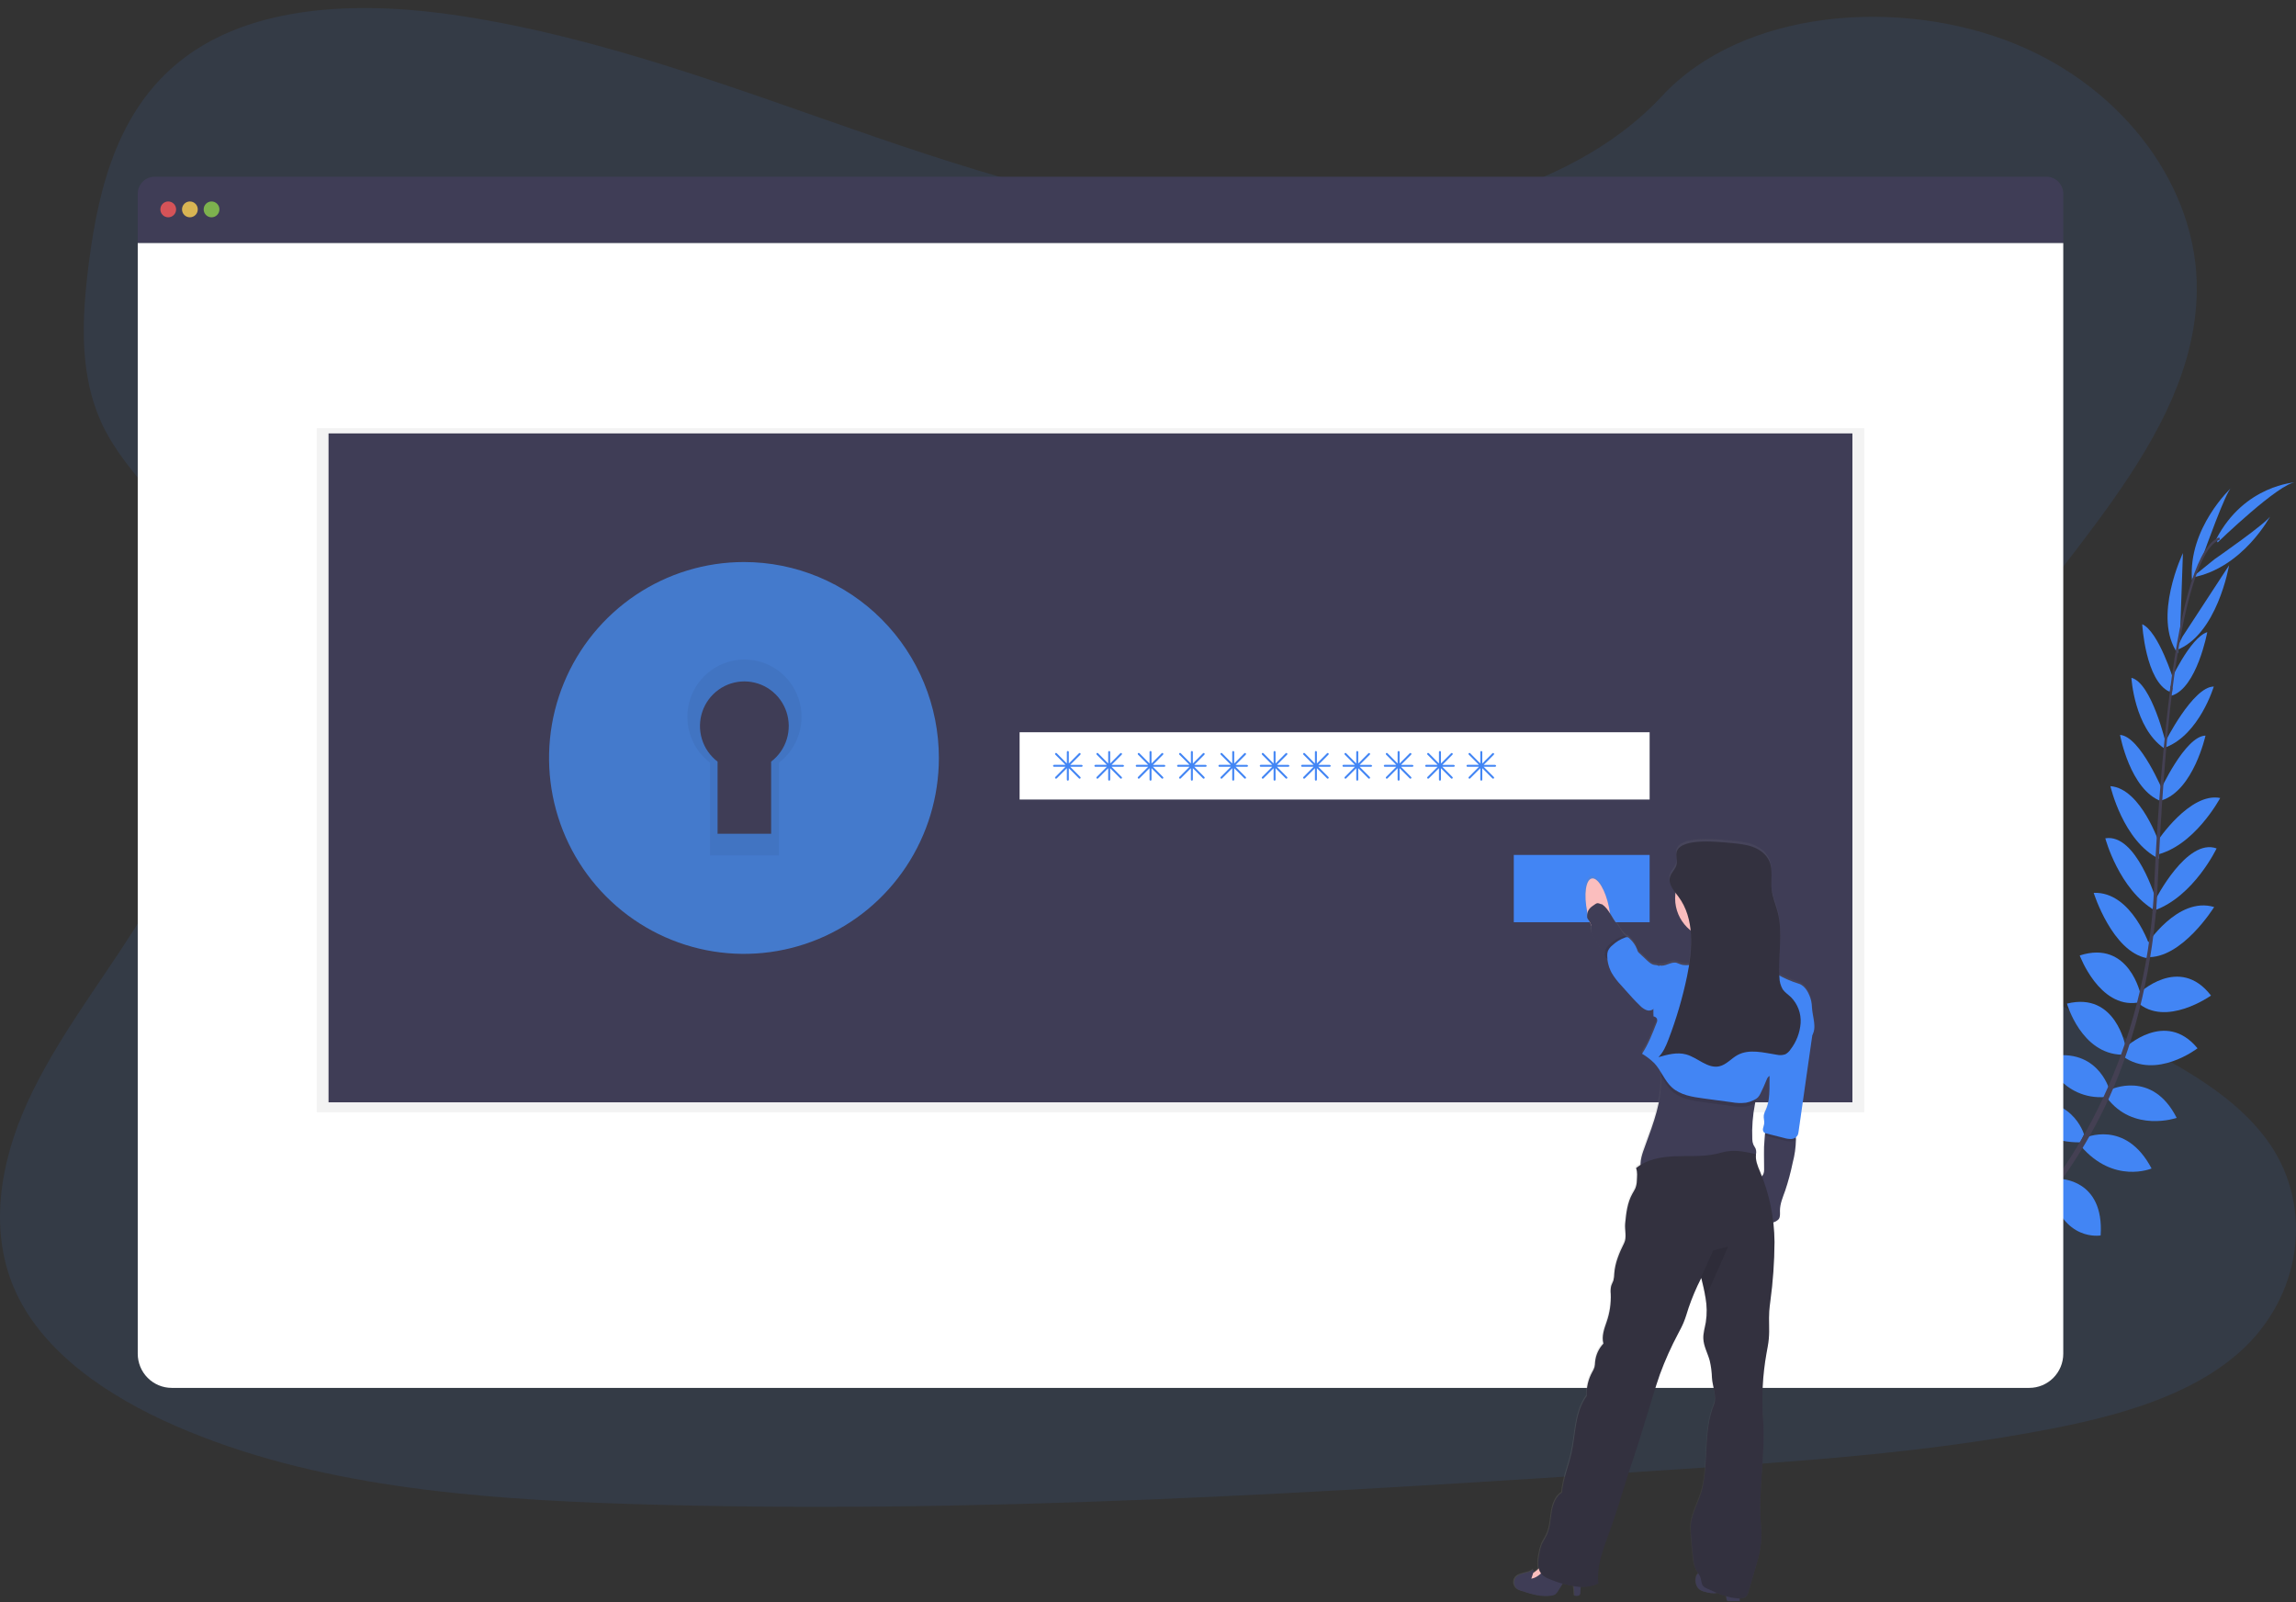 <svg width="258" height="180" viewBox="0 0 258 180" fill="none" xmlns="http://www.w3.org/2000/svg">
<rect x="0" y="0" width="258" height="180" fill="#333333" stroke="none"/>
<g clip-path="url(#clip0)">
<path opacity="0.1" d="M145.932 25.276C129.395 25.299 113.477 20.587 98.251 15.354C83.026 10.12 67.918 4.259 51.688 1.775C41.25 0.179 29.38 0.326 21.221 6.122C13.367 11.698 11.093 20.927 9.996 29.454C9.17 35.868 8.79 42.601 11.88 48.468C14.027 52.541 17.699 55.898 20.288 59.781C29.323 73.285 23.889 90.536 15.108 104.354C10.991 110.838 6.168 117.052 3.055 123.906C-0.057 130.761 -1.334 138.534 1.841 145.3C4.987 152.005 12.093 156.872 19.719 160.196C35.206 166.959 53.236 168.409 70.783 168.967C109.623 170.206 148.539 167.68 187.35 165.154C201.713 164.22 216.14 163.28 230.206 160.574C238.016 159.073 246.058 156.845 251.595 151.963C258.624 145.764 260.062 135.644 254.947 128.369C246.37 116.167 223.753 113.866 217.602 100.664C214.211 93.395 217.135 85.06 221.443 78.054C230.682 63.022 246.584 49.557 246.852 32.745C247.036 21.199 238.766 9.935 226.414 4.917C213.467 -0.339 195.815 1.013 186.744 10.809C177.417 20.901 160.534 25.261 145.932 25.276Z" fill="#4285F4"/>
<path d="M219.584 144.393C219.584 144.393 216.865 142.59 214.171 143.873C214.171 143.873 215 145.478 218.412 145.327L219.584 144.393Z" fill="#4285F4"/>
<path d="M219.93 144.489C219.93 144.489 220.757 147.655 218.682 149.809C218.682 149.809 217.434 148.504 218.682 145.307L219.93 144.489Z" fill="#4285F4"/>
<path d="M223.31 141.449C223.31 141.449 223.109 138.757 217.058 139.651C217.058 139.651 217.029 141.387 219.153 142.21C221.277 143.032 222.25 142.339 223.31 141.449Z" fill="#4285F4"/>
<path d="M223.691 141.431C223.691 141.431 226.248 142.256 223.967 147.959C223.967 147.959 222.279 147.581 221.976 145.311C221.673 143.041 222.571 142.258 223.691 141.431Z" fill="#4285F4"/>
<path d="M227.106 137.612C227.106 137.612 227.454 133.181 221.27 133.634C221.27 133.634 220.828 137.636 226.016 138.677L227.106 137.612Z" fill="#4285F4"/>
<path d="M231.193 132.609C231.193 132.609 230.345 127.587 224.164 129.083C224.164 129.083 224.142 133.425 230.184 133.805L231.193 132.609Z" fill="#4285F4"/>
<path d="M234.179 127.438C234.179 127.438 232.759 122.546 226.635 124.009C226.635 124.009 228.093 128.409 233.772 128.34L234.179 127.438Z" fill="#4285F4"/>
<path d="M237.016 122.386C237.016 122.386 235.628 117.31 229.715 118.829C229.715 118.829 231.688 123.651 236.624 123.244L237.016 122.386Z" fill="#4285F4"/>
<path d="M238.843 117.588C238.843 117.588 237.777 111.38 232.263 112.754C232.263 112.754 233.865 118.402 238.438 118.493L238.843 117.588Z" fill="#4285F4"/>
<path d="M240.558 111.792C240.558 111.792 239.277 105.535 233.699 107.345C233.699 107.345 235.885 113.259 240.162 112.648L240.558 111.792Z" fill="#4285F4"/>
<path d="M241.611 106.398C241.611 106.398 239.578 100.139 235.266 100.308C235.266 100.308 237.343 106.918 241.25 107.645L241.611 106.398Z" fill="#4285F4"/>
<path d="M242.292 101.133C242.292 101.133 240.08 93.6 236.571 94.181C236.571 94.181 238.102 99.939 242.168 102.307L242.292 101.133Z" fill="#4285F4"/>
<path d="M242.677 94.852C242.677 94.852 240.602 88.576 237.146 88.324C237.146 88.324 238.558 94.501 242.609 96.484L242.677 94.852Z" fill="#4285F4"/>
<path d="M243.095 88.991C243.095 88.991 240.509 82.708 238.228 82.566C238.228 82.566 239.352 88.754 242.874 90.023L243.095 88.991Z" fill="#4285F4"/>
<path d="M243.381 83.54C243.381 83.54 241.79 76.716 239.505 76.149C239.505 76.149 239.817 81.732 243.151 84.051L243.381 83.54Z" fill="#4285F4"/>
<path d="M244.243 76.398C244.243 76.398 242.571 70.958 240.719 70.128C240.719 70.128 241.084 76.543 243.816 77.728L244.243 76.398Z" fill="#4285F4"/>
<path d="M244.958 71.729L245.294 62.138C245.294 62.138 241.832 69.368 244.708 73.412L244.958 71.729Z" fill="#4285F4"/>
<path d="M247.631 62.189C247.631 62.189 250.124 55.185 250.728 54.794C250.728 54.794 245.839 59.339 246.316 65.184L247.631 62.189Z" fill="#4285F4"/>
<path d="M227.275 137.578C227.275 137.578 231.66 137.002 231.529 143.23C231.529 143.23 227.567 143.879 226.272 138.728L227.275 137.578Z" fill="#4285F4"/>
<path d="M231.401 132.44C231.401 132.44 236.467 132.425 236.047 138.799C236.047 138.799 231.792 139.564 230.39 133.645L231.401 132.44Z" fill="#4285F4"/>
<path d="M234.228 127.849C234.228 127.849 238.828 125.681 241.77 131.277C241.77 131.277 237.522 133.083 233.821 128.754L234.228 127.849Z" fill="#4285F4"/>
<path d="M237.117 122.433C237.117 122.433 241.828 120.127 244.593 125.592C244.593 125.592 239.686 127.291 236.728 123.298L237.117 122.433Z" fill="#4285F4"/>
<path d="M238.783 117.724C238.783 117.724 243.316 113.372 246.934 117.773C246.934 117.773 242.303 121.354 238.575 118.693L238.783 117.724Z" fill="#4285F4"/>
<path d="M240.301 111.643C240.301 111.643 244.861 107.196 248.449 111.847C248.449 111.847 243.332 115.5 240.137 112.577L240.301 111.643Z" fill="#4285F4"/>
<path d="M241.153 106.22C241.153 106.22 244.666 100.662 248.803 101.902C248.803 101.902 245.157 107.787 241.193 107.525L241.153 106.22Z" fill="#4285F4"/>
<path d="M242.188 101.097C242.188 101.097 245.728 94.098 249.078 95.317C249.078 95.317 246.524 100.697 242.097 102.278L242.188 101.097Z" fill="#4285F4"/>
<path d="M242.434 94.487C242.434 94.487 246.073 88.978 249.482 89.652C249.482 89.652 246.507 95.239 242.08 96.082L242.434 94.487Z" fill="#4285F4"/>
<path d="M242.717 88.869C242.717 88.869 245.538 82.686 247.83 82.644C247.83 82.644 246.476 88.782 242.907 89.918L242.717 88.869Z" fill="#4285F4"/>
<path d="M243.27 83.406C243.27 83.406 246.405 77.145 248.761 77.132C248.761 77.132 247.157 82.486 243.374 83.956L243.27 83.406Z" fill="#4285F4"/>
<path d="M243.741 76.79C243.741 76.79 246.086 71.609 248.029 71.022C248.029 71.022 246.856 77.337 244 78.164L243.741 76.79Z" fill="#4285F4"/>
<path d="M245.237 71.54L250.478 63.516C250.478 63.516 249.135 71.431 244.471 73.076L245.237 71.54Z" fill="#4285F4"/>
<path d="M248.834 62.836C248.834 62.836 254.925 58.611 255.146 57.929C255.146 57.929 252.049 63.845 246.297 64.89L248.834 62.836Z" fill="#4285F4"/>
<path d="M249.199 60.935C249.199 60.935 256.192 54.178 257.978 54.185C257.978 54.185 252.21 54.449 249.031 60.575L249.199 60.935Z" fill="#4285F4"/>
<path d="M243.81 77.792L244.064 77.826C245.378 67.489 247.294 61.373 249.458 60.623L249.374 60.379C247.08 61.179 245.151 67.202 243.81 77.792Z" fill="#444053"/>
<path d="M241.876 102.512L242.261 102.543C242.343 101.578 242.405 100.591 242.447 99.606C242.814 91.05 243.383 83.193 244.131 77.303L243.909 77.025C243.159 82.928 242.429 91.021 242.062 99.59C242.02 100.568 241.958 101.551 241.876 102.512Z" fill="#444053"/>
<path d="M212.407 149.324C212.474 149.295 219.25 146.254 226.283 139.001C230.404 134.754 233.828 129.876 236.427 124.549C239.679 117.895 241.662 109.717 242.325 101.773L241.925 101.962C240.432 119.794 232.354 131.978 225.932 138.614C218.967 145.803 212.266 148.813 212.2 148.842L212.407 149.324Z" fill="#444053"/>
<path d="M229.954 19.856H17.372C16.869 19.856 16.388 20.057 16.032 20.414C15.677 20.77 15.478 21.255 15.478 21.759V27.304H231.848V21.759C231.848 21.255 231.648 20.77 231.293 20.414C230.938 20.057 230.456 19.856 229.954 19.856Z" fill="#3F3D56"/>
<path d="M15.478 27.304V152.088C15.478 153.106 15.88 154.082 16.596 154.801C17.312 155.521 18.284 155.925 19.296 155.925H228.029C229.042 155.925 230.013 155.521 230.729 154.801C231.445 154.082 231.848 153.106 231.848 152.088V27.304H15.478Z" fill="white"/>
<path opacity="0.8" d="M18.905 24.414C19.393 24.414 19.79 24.016 19.79 23.525C19.79 23.033 19.393 22.635 18.905 22.635C18.416 22.635 18.02 23.033 18.02 23.525C18.02 24.016 18.416 24.414 18.905 24.414Z" fill="#FA5959"/>
<path opacity="0.8" d="M21.338 24.414C21.827 24.414 22.223 24.016 22.223 23.525C22.223 23.033 21.827 22.635 21.338 22.635C20.85 22.635 20.453 23.033 20.453 23.525C20.453 24.016 20.85 24.414 21.338 24.414Z" fill="#FED253"/>
<path opacity="0.8" d="M23.772 24.414C24.261 24.414 24.657 24.016 24.657 23.525C24.657 23.033 24.261 22.635 23.772 22.635C23.283 22.635 22.887 23.033 22.887 23.525C22.887 24.016 23.283 24.414 23.772 24.414Z" fill="#8CCF4D"/>
<path opacity="0.05" d="M209.483 48.111H35.59V124.954H209.483V48.111Z" fill="black"/>
<path d="M208.155 48.693H36.918V123.842H208.155V48.693Z" fill="#3F3D56"/>
<path d="M83.599 68.034C80.23 68.034 76.936 69.038 74.135 70.919C71.333 72.8 69.15 75.474 67.86 78.602C66.571 81.731 66.234 85.173 66.891 88.494C67.548 91.815 69.171 94.865 71.553 97.259C73.936 99.653 76.971 101.284 80.275 101.945C83.58 102.605 87.005 102.266 90.118 100.97C93.231 99.675 95.891 97.48 97.763 94.665C99.635 91.85 100.634 88.54 100.634 85.154C100.634 82.906 100.193 80.679 99.337 78.602C98.481 76.525 97.227 74.638 95.645 73.048C94.063 71.459 92.185 70.198 90.118 69.337C88.051 68.477 85.836 68.034 83.599 68.034ZM86.654 85.565V93.671H80.632V85.565C79.799 84.931 79.184 84.05 78.876 83.046C78.568 82.043 78.581 80.967 78.914 79.972C79.246 78.976 79.882 78.11 80.731 77.497C81.579 76.884 82.598 76.554 83.643 76.554C84.688 76.554 85.707 76.884 86.556 77.497C87.404 78.11 88.04 78.976 88.373 79.972C88.705 80.967 88.718 82.043 88.41 83.046C88.102 84.05 87.487 84.931 86.654 85.565Z" fill="#447ACC"/>
<path opacity="0.05" d="M83.599 68.034C80.23 68.034 76.936 69.038 74.135 70.919C71.333 72.8 69.15 75.474 67.86 78.602C66.571 81.731 66.234 85.173 66.891 88.494C67.548 91.815 69.171 94.865 71.553 97.259C73.936 99.653 76.971 101.284 80.275 101.945C83.58 102.605 87.005 102.266 90.118 100.97C93.231 99.675 95.891 97.48 97.763 94.665C99.635 91.85 100.634 88.54 100.634 85.154C100.634 82.906 100.193 80.679 99.337 78.602C98.481 76.525 97.227 74.638 95.645 73.048C94.063 71.459 92.185 70.198 90.118 69.337C88.051 68.477 85.836 68.034 83.599 68.034ZM86.654 85.565V93.671H80.632V85.565C79.799 84.931 79.184 84.05 78.876 83.046C78.568 82.043 78.581 80.967 78.914 79.972C79.246 78.976 79.882 78.11 80.731 77.497C81.579 76.884 82.598 76.554 83.643 76.554C84.688 76.554 85.707 76.884 86.556 77.497C87.404 78.11 88.04 78.976 88.373 79.972C88.705 80.967 88.718 82.043 88.41 83.046C88.102 84.05 87.487 84.931 86.654 85.565Z" fill="black"/>
<path d="M83.599 63.143C79.267 63.143 75.032 64.433 71.43 66.852C67.829 69.271 65.021 72.708 63.364 76.731C61.706 80.752 61.272 85.178 62.117 89.448C62.962 93.718 65.048 97.64 68.111 100.718C71.175 103.796 75.077 105.893 79.326 106.742C83.575 107.591 87.978 107.155 91.981 105.489C95.983 103.824 99.403 101.002 101.81 97.383C104.217 93.763 105.501 89.507 105.501 85.154C105.501 79.316 103.194 73.717 99.086 69.59C94.979 65.462 89.408 63.143 83.599 63.143ZM87.526 85.683V96.104H79.782V85.683C78.711 84.868 77.921 83.735 77.524 82.444C77.127 81.153 77.144 79.77 77.572 78.489C78 77.209 78.817 76.096 79.908 75.307C81 74.518 82.31 74.094 83.654 74.094C84.998 74.094 86.309 74.518 87.4 75.307C88.491 76.096 89.308 77.209 89.736 78.489C90.164 79.77 90.181 81.153 89.784 82.444C89.388 83.735 88.598 84.868 87.526 85.683Z" fill="#447ACC"/>
<path d="M185.368 82.266H114.572V89.825H185.368V82.266Z" fill="white"/>
<path d="M185.368 96.05H170.103V103.61H185.368V96.05Z" fill="#4285F4"/>
<path d="M121.541 85.932H120.26L121.399 84.789C121.42 84.768 121.431 84.74 121.431 84.71C121.431 84.681 121.42 84.652 121.399 84.631C121.389 84.621 121.377 84.612 121.363 84.607C121.35 84.601 121.335 84.598 121.321 84.598C121.306 84.598 121.292 84.601 121.278 84.607C121.265 84.612 121.253 84.621 121.242 84.631L120.103 85.776V84.487C120.103 84.457 120.091 84.429 120.071 84.408C120.05 84.387 120.022 84.376 119.992 84.376C119.963 84.376 119.935 84.388 119.915 84.409C119.894 84.429 119.882 84.457 119.882 84.487V85.776L118.745 84.624C118.734 84.614 118.722 84.606 118.709 84.6C118.695 84.594 118.681 84.592 118.666 84.592C118.651 84.592 118.637 84.594 118.623 84.6C118.61 84.606 118.598 84.614 118.587 84.624C118.567 84.646 118.556 84.674 118.556 84.703C118.556 84.733 118.567 84.761 118.587 84.782L119.727 85.925H118.444C118.415 85.926 118.387 85.938 118.366 85.958C118.345 85.979 118.334 86.007 118.333 86.036C118.333 86.066 118.345 86.094 118.365 86.115C118.386 86.136 118.414 86.147 118.444 86.147H119.727L118.587 87.293C118.567 87.314 118.556 87.342 118.556 87.371C118.556 87.401 118.567 87.429 118.587 87.45C118.609 87.47 118.637 87.481 118.666 87.481C118.695 87.481 118.723 87.47 118.745 87.45L119.882 86.305V87.593C119.882 87.622 119.893 87.65 119.914 87.671C119.935 87.692 119.963 87.704 119.992 87.704C120.022 87.704 120.05 87.692 120.071 87.671C120.091 87.65 120.103 87.622 120.103 87.593V86.305L121.242 87.45C121.264 87.47 121.292 87.481 121.321 87.481C121.35 87.481 121.378 87.47 121.399 87.45C121.42 87.429 121.431 87.401 121.431 87.371C121.431 87.342 121.42 87.314 121.399 87.293L120.26 86.147H121.541C121.57 86.147 121.598 86.136 121.619 86.115C121.64 86.094 121.652 86.066 121.652 86.036C121.65 86.008 121.638 85.981 121.617 85.962C121.596 85.943 121.569 85.932 121.541 85.932Z" fill="#4285F4"/>
<path d="M126.187 85.932H124.906L126.045 84.789C126.066 84.768 126.077 84.74 126.077 84.71C126.077 84.681 126.066 84.652 126.045 84.631C126.035 84.621 126.023 84.612 126.009 84.607C125.996 84.601 125.981 84.598 125.967 84.598C125.952 84.598 125.938 84.601 125.924 84.607C125.911 84.612 125.899 84.621 125.888 84.631L124.749 85.776V84.487C124.749 84.457 124.737 84.429 124.717 84.408C124.696 84.387 124.668 84.376 124.638 84.376C124.609 84.376 124.581 84.388 124.561 84.409C124.54 84.429 124.528 84.457 124.528 84.487V85.776L123.391 84.624C123.38 84.614 123.368 84.606 123.355 84.6C123.341 84.594 123.327 84.592 123.312 84.592C123.297 84.592 123.283 84.594 123.269 84.6C123.256 84.606 123.244 84.614 123.233 84.624C123.213 84.646 123.202 84.674 123.202 84.703C123.202 84.733 123.213 84.761 123.233 84.782L124.373 85.925H123.09C123.061 85.926 123.033 85.938 123.012 85.958C122.991 85.979 122.98 86.007 122.979 86.036C122.979 86.066 122.991 86.094 123.011 86.115C123.032 86.136 123.06 86.147 123.09 86.147H124.373L123.233 87.293C123.213 87.314 123.202 87.342 123.202 87.371C123.202 87.401 123.213 87.429 123.233 87.45C123.255 87.47 123.283 87.481 123.312 87.481C123.341 87.481 123.369 87.47 123.391 87.45L124.528 86.305V87.593C124.528 87.622 124.539 87.65 124.56 87.671C124.581 87.692 124.609 87.704 124.638 87.704C124.668 87.704 124.696 87.692 124.717 87.671C124.737 87.65 124.749 87.622 124.749 87.593V86.305L125.888 87.45C125.91 87.47 125.938 87.481 125.967 87.481C125.996 87.481 126.024 87.47 126.045 87.45C126.066 87.429 126.077 87.401 126.077 87.371C126.077 87.342 126.066 87.314 126.045 87.293L124.906 86.147H126.187C126.216 86.147 126.244 86.136 126.265 86.115C126.286 86.094 126.298 86.066 126.298 86.036C126.296 86.008 126.284 85.981 126.263 85.962C126.242 85.943 126.215 85.932 126.187 85.932Z" fill="#4285F4"/>
<path d="M130.833 85.932H129.552L130.691 84.789C130.712 84.768 130.723 84.74 130.723 84.71C130.723 84.681 130.712 84.652 130.691 84.631C130.681 84.621 130.669 84.612 130.655 84.607C130.642 84.601 130.627 84.598 130.613 84.598C130.598 84.598 130.584 84.601 130.57 84.607C130.557 84.612 130.545 84.621 130.534 84.631L129.395 85.776V84.487C129.395 84.457 129.383 84.429 129.363 84.408C129.342 84.387 129.314 84.376 129.284 84.376C129.255 84.376 129.227 84.388 129.207 84.409C129.186 84.429 129.174 84.457 129.174 84.487V85.776L128.037 84.624C128.026 84.614 128.014 84.606 128.001 84.6C127.987 84.594 127.973 84.592 127.958 84.592C127.943 84.592 127.929 84.594 127.915 84.6C127.902 84.606 127.89 84.614 127.879 84.624C127.859 84.646 127.848 84.674 127.848 84.703C127.848 84.733 127.859 84.761 127.879 84.782L129.019 85.925H127.736C127.706 85.926 127.679 85.938 127.658 85.958C127.637 85.979 127.626 86.007 127.625 86.036C127.625 86.066 127.637 86.094 127.657 86.115C127.678 86.136 127.706 86.147 127.736 86.147H129.019L127.879 87.293C127.859 87.314 127.848 87.342 127.848 87.371C127.848 87.401 127.859 87.429 127.879 87.45C127.901 87.47 127.929 87.481 127.958 87.481C127.987 87.481 128.015 87.47 128.037 87.45L129.174 86.305V87.593C129.174 87.622 129.185 87.65 129.206 87.671C129.227 87.692 129.255 87.704 129.284 87.704C129.314 87.704 129.342 87.692 129.363 87.671C129.383 87.65 129.395 87.622 129.395 87.593V86.305L130.534 87.45C130.556 87.47 130.584 87.481 130.613 87.481C130.642 87.481 130.67 87.47 130.691 87.45C130.712 87.429 130.723 87.401 130.723 87.371C130.723 87.342 130.712 87.314 130.691 87.293L129.552 86.147H130.833C130.862 86.147 130.89 86.136 130.911 86.115C130.932 86.094 130.944 86.066 130.944 86.036C130.942 86.008 130.929 85.981 130.909 85.962C130.888 85.943 130.861 85.932 130.833 85.932Z" fill="#4285F4"/>
<path d="M135.479 85.932H134.198L135.337 84.789C135.358 84.768 135.369 84.74 135.369 84.71C135.369 84.681 135.358 84.652 135.337 84.631C135.327 84.621 135.315 84.612 135.301 84.607C135.288 84.601 135.273 84.598 135.259 84.598C135.244 84.598 135.23 84.601 135.216 84.607C135.203 84.612 135.191 84.621 135.18 84.631L134.041 85.776V84.487C134.041 84.457 134.029 84.429 134.008 84.408C133.988 84.387 133.96 84.376 133.93 84.376C133.901 84.376 133.873 84.388 133.853 84.409C133.832 84.429 133.82 84.457 133.82 84.487V85.776L132.682 84.624C132.672 84.614 132.66 84.606 132.646 84.6C132.633 84.594 132.619 84.592 132.604 84.592C132.589 84.592 132.575 84.594 132.561 84.6C132.548 84.606 132.536 84.614 132.525 84.624C132.505 84.646 132.494 84.674 132.494 84.703C132.494 84.733 132.505 84.761 132.525 84.782L133.665 85.925H132.382C132.352 85.926 132.325 85.938 132.304 85.958C132.283 85.979 132.272 86.007 132.271 86.036C132.271 86.066 132.283 86.094 132.303 86.115C132.324 86.136 132.352 86.147 132.382 86.147H133.665L132.525 87.293C132.505 87.314 132.494 87.342 132.494 87.371C132.494 87.401 132.505 87.429 132.525 87.45C132.547 87.47 132.575 87.481 132.604 87.481C132.633 87.481 132.661 87.47 132.682 87.45L133.82 86.305V87.593C133.82 87.622 133.831 87.65 133.852 87.671C133.873 87.692 133.901 87.704 133.93 87.704C133.96 87.704 133.988 87.692 134.008 87.671C134.029 87.65 134.041 87.622 134.041 87.593V86.305L135.18 87.45C135.202 87.47 135.23 87.481 135.259 87.481C135.288 87.481 135.316 87.47 135.337 87.45C135.358 87.429 135.369 87.401 135.369 87.371C135.369 87.342 135.358 87.314 135.337 87.293L134.198 86.147H135.479C135.508 86.147 135.536 86.136 135.557 86.115C135.578 86.094 135.59 86.066 135.59 86.036C135.588 86.008 135.575 85.981 135.555 85.962C135.534 85.943 135.507 85.932 135.479 85.932Z" fill="#4285F4"/>
<path d="M140.125 85.932H138.844L139.983 84.789C140.004 84.768 140.015 84.74 140.015 84.71C140.015 84.681 140.004 84.652 139.983 84.631C139.973 84.621 139.961 84.612 139.947 84.607C139.934 84.601 139.919 84.598 139.905 84.598C139.89 84.598 139.876 84.601 139.862 84.607C139.849 84.612 139.837 84.621 139.826 84.631L138.687 85.776V84.487C138.687 84.457 138.675 84.429 138.654 84.408C138.634 84.387 138.606 84.376 138.576 84.376C138.547 84.376 138.519 84.388 138.499 84.409C138.478 84.429 138.466 84.457 138.466 84.487V85.776L137.328 84.624C137.318 84.614 137.306 84.606 137.292 84.6C137.279 84.594 137.265 84.592 137.25 84.592C137.235 84.592 137.221 84.594 137.207 84.6C137.194 84.606 137.182 84.614 137.171 84.624C137.151 84.646 137.14 84.674 137.14 84.703C137.14 84.733 137.151 84.761 137.171 84.782L138.311 85.925H137.028C136.998 85.926 136.971 85.938 136.95 85.958C136.929 85.979 136.918 86.007 136.917 86.036C136.917 86.066 136.929 86.094 136.949 86.115C136.97 86.136 136.998 86.147 137.028 86.147H138.311L137.171 87.293C137.151 87.314 137.14 87.342 137.14 87.371C137.14 87.401 137.151 87.429 137.171 87.45C137.193 87.47 137.221 87.481 137.25 87.481C137.279 87.481 137.307 87.47 137.328 87.45L138.466 86.305V87.593C138.466 87.622 138.477 87.65 138.498 87.671C138.519 87.692 138.547 87.704 138.576 87.704C138.606 87.704 138.634 87.692 138.654 87.671C138.675 87.65 138.687 87.622 138.687 87.593V86.305L139.826 87.45C139.848 87.47 139.876 87.481 139.905 87.481C139.934 87.481 139.962 87.47 139.983 87.45C140.004 87.429 140.015 87.401 140.015 87.371C140.015 87.342 140.004 87.314 139.983 87.293L138.844 86.147H140.125C140.154 86.147 140.182 86.136 140.203 86.115C140.224 86.094 140.236 86.066 140.236 86.036C140.234 86.008 140.221 85.981 140.201 85.962C140.18 85.943 140.153 85.932 140.125 85.932Z" fill="#4285F4"/>
<path d="M144.771 85.932H143.49L144.629 84.789C144.65 84.768 144.661 84.74 144.661 84.71C144.661 84.681 144.65 84.652 144.629 84.631C144.619 84.621 144.607 84.612 144.593 84.607C144.58 84.601 144.565 84.598 144.551 84.598C144.536 84.598 144.522 84.601 144.508 84.607C144.495 84.612 144.482 84.621 144.472 84.631L143.333 85.776V84.487C143.333 84.457 143.321 84.429 143.3 84.408C143.28 84.387 143.252 84.376 143.222 84.376C143.193 84.376 143.165 84.388 143.145 84.409C143.124 84.429 143.112 84.457 143.112 84.487V85.776L141.974 84.624C141.964 84.614 141.952 84.606 141.938 84.6C141.925 84.594 141.91 84.592 141.896 84.592C141.881 84.592 141.867 84.594 141.853 84.6C141.84 84.606 141.828 84.614 141.817 84.624C141.797 84.646 141.786 84.674 141.786 84.703C141.786 84.733 141.797 84.761 141.817 84.782L142.957 85.925H141.674C141.644 85.926 141.617 85.938 141.596 85.958C141.575 85.979 141.563 86.007 141.563 86.036C141.563 86.066 141.575 86.094 141.595 86.115C141.616 86.136 141.644 86.147 141.674 86.147H142.957L141.817 87.293C141.797 87.314 141.786 87.342 141.786 87.371C141.786 87.401 141.797 87.429 141.817 87.45C141.839 87.47 141.867 87.481 141.896 87.481C141.925 87.481 141.953 87.47 141.974 87.45L143.112 86.305V87.593C143.112 87.622 143.123 87.65 143.144 87.671C143.165 87.692 143.193 87.704 143.222 87.704C143.252 87.704 143.28 87.692 143.3 87.671C143.321 87.65 143.333 87.622 143.333 87.593V86.305L144.472 87.45C144.493 87.47 144.522 87.481 144.551 87.481C144.58 87.481 144.608 87.47 144.629 87.45C144.65 87.429 144.661 87.401 144.661 87.371C144.661 87.342 144.65 87.314 144.629 87.293L143.49 86.147H144.771C144.8 86.147 144.828 86.136 144.849 86.115C144.87 86.094 144.881 86.066 144.881 86.036C144.88 86.008 144.867 85.981 144.847 85.962C144.826 85.943 144.799 85.932 144.771 85.932Z" fill="#4285F4"/>
<path d="M149.417 85.932H148.136L149.275 84.789C149.296 84.768 149.307 84.74 149.307 84.71C149.307 84.681 149.296 84.652 149.275 84.631C149.265 84.621 149.253 84.612 149.239 84.607C149.226 84.601 149.211 84.598 149.197 84.598C149.182 84.598 149.168 84.601 149.154 84.607C149.141 84.612 149.128 84.621 149.118 84.631L147.979 85.776V84.487C147.979 84.457 147.967 84.429 147.946 84.408C147.926 84.387 147.898 84.376 147.868 84.376C147.839 84.376 147.811 84.388 147.791 84.409C147.77 84.429 147.758 84.457 147.758 84.487V85.776L146.62 84.624C146.61 84.614 146.598 84.606 146.584 84.6C146.571 84.594 146.556 84.592 146.542 84.592C146.527 84.592 146.513 84.594 146.499 84.6C146.486 84.606 146.474 84.614 146.463 84.624C146.443 84.646 146.432 84.674 146.432 84.703C146.432 84.733 146.443 84.761 146.463 84.782L147.603 85.925H146.32C146.29 85.926 146.263 85.938 146.242 85.958C146.221 85.979 146.209 86.007 146.209 86.036C146.209 86.066 146.221 86.094 146.241 86.115C146.262 86.136 146.29 86.147 146.32 86.147H147.603L146.463 87.293C146.443 87.314 146.432 87.342 146.432 87.371C146.432 87.401 146.443 87.429 146.463 87.45C146.485 87.47 146.513 87.481 146.542 87.481C146.571 87.481 146.599 87.47 146.62 87.45L147.758 86.305V87.593C147.758 87.622 147.769 87.65 147.79 87.671C147.811 87.692 147.839 87.704 147.868 87.704C147.898 87.704 147.926 87.692 147.946 87.671C147.967 87.65 147.979 87.622 147.979 87.593V86.305L149.118 87.45C149.139 87.47 149.168 87.481 149.197 87.481C149.226 87.481 149.254 87.47 149.275 87.45C149.296 87.429 149.307 87.401 149.307 87.371C149.307 87.342 149.296 87.314 149.275 87.293L148.136 86.147H149.417C149.446 86.147 149.474 86.136 149.495 86.115C149.516 86.094 149.527 86.066 149.527 86.036C149.526 86.008 149.513 85.981 149.493 85.962C149.472 85.943 149.445 85.932 149.417 85.932Z" fill="#4285F4"/>
<path d="M154.063 85.932H152.782L153.921 84.789C153.942 84.768 153.953 84.74 153.953 84.71C153.953 84.681 153.942 84.652 153.921 84.631C153.911 84.621 153.899 84.612 153.885 84.607C153.872 84.601 153.857 84.598 153.843 84.598C153.828 84.598 153.814 84.601 153.8 84.607C153.787 84.612 153.774 84.621 153.764 84.631L152.625 85.776V84.487C152.625 84.457 152.613 84.429 152.592 84.408C152.572 84.387 152.544 84.376 152.514 84.376C152.485 84.376 152.457 84.388 152.437 84.409C152.416 84.429 152.404 84.457 152.404 84.487V85.776L151.266 84.624C151.256 84.614 151.244 84.606 151.23 84.6C151.217 84.594 151.202 84.592 151.188 84.592C151.173 84.592 151.159 84.594 151.145 84.6C151.132 84.606 151.12 84.614 151.109 84.624C151.089 84.646 151.077 84.674 151.077 84.703C151.077 84.733 151.089 84.761 151.109 84.782L152.249 85.925H150.966C150.936 85.926 150.909 85.938 150.888 85.958C150.867 85.979 150.855 86.007 150.855 86.036C150.855 86.066 150.867 86.094 150.887 86.115C150.908 86.136 150.936 86.147 150.966 86.147H152.249L151.109 87.293C151.089 87.314 151.077 87.342 151.077 87.371C151.077 87.401 151.089 87.429 151.109 87.45C151.131 87.47 151.159 87.481 151.188 87.481C151.217 87.481 151.245 87.47 151.266 87.45L152.404 86.305V87.593C152.404 87.622 152.415 87.65 152.436 87.671C152.457 87.692 152.485 87.704 152.514 87.704C152.544 87.704 152.572 87.692 152.592 87.671C152.613 87.65 152.625 87.622 152.625 87.593V86.305L153.764 87.45C153.785 87.47 153.814 87.481 153.843 87.481C153.872 87.481 153.9 87.47 153.921 87.45C153.942 87.429 153.953 87.401 153.953 87.371C153.953 87.342 153.942 87.314 153.921 87.293L152.782 86.147H154.063C154.092 86.147 154.12 86.136 154.141 86.115C154.162 86.094 154.173 86.066 154.173 86.036C154.172 86.008 154.159 85.981 154.139 85.962C154.118 85.943 154.091 85.932 154.063 85.932Z" fill="#4285F4"/>
<path d="M158.709 85.932H157.428L158.567 84.789C158.588 84.768 158.599 84.74 158.599 84.71C158.599 84.681 158.588 84.652 158.567 84.631C158.557 84.621 158.545 84.612 158.531 84.607C158.518 84.601 158.503 84.598 158.489 84.598C158.474 84.598 158.46 84.601 158.446 84.607C158.433 84.612 158.42 84.621 158.41 84.631L157.271 85.776V84.487C157.271 84.457 157.259 84.429 157.238 84.408C157.218 84.387 157.19 84.376 157.16 84.376C157.131 84.376 157.103 84.388 157.083 84.409C157.062 84.429 157.05 84.457 157.05 84.487V85.776L155.912 84.624C155.902 84.614 155.89 84.606 155.876 84.6C155.863 84.594 155.848 84.592 155.834 84.592C155.819 84.592 155.805 84.594 155.791 84.6C155.778 84.606 155.766 84.614 155.755 84.624C155.735 84.646 155.723 84.674 155.723 84.703C155.723 84.733 155.735 84.761 155.755 84.782L156.895 85.925H155.612C155.582 85.926 155.555 85.938 155.534 85.958C155.513 85.979 155.501 86.007 155.501 86.036C155.501 86.066 155.513 86.094 155.533 86.115C155.554 86.136 155.582 86.147 155.612 86.147H156.895L155.755 87.293C155.735 87.314 155.723 87.342 155.723 87.371C155.723 87.401 155.735 87.429 155.755 87.45C155.777 87.47 155.805 87.481 155.834 87.481C155.863 87.481 155.891 87.47 155.912 87.45L157.05 86.305V87.593C157.05 87.622 157.061 87.65 157.082 87.671C157.103 87.692 157.131 87.704 157.16 87.704C157.19 87.704 157.218 87.692 157.238 87.671C157.259 87.65 157.271 87.622 157.271 87.593V86.305L158.41 87.45C158.431 87.47 158.46 87.481 158.489 87.481C158.518 87.481 158.546 87.47 158.567 87.45C158.588 87.429 158.599 87.401 158.599 87.371C158.599 87.342 158.588 87.314 158.567 87.293L157.428 86.147H158.709C158.738 86.147 158.766 86.136 158.787 86.115C158.808 86.094 158.819 86.066 158.819 86.036C158.818 86.008 158.805 85.981 158.785 85.962C158.764 85.943 158.737 85.932 158.709 85.932Z" fill="#4285F4"/>
<path d="M163.355 85.932H162.074L163.213 84.789C163.234 84.768 163.245 84.74 163.245 84.71C163.245 84.681 163.234 84.652 163.213 84.631C163.203 84.621 163.191 84.612 163.177 84.607C163.164 84.601 163.149 84.598 163.135 84.598C163.12 84.598 163.106 84.601 163.092 84.607C163.079 84.612 163.066 84.621 163.056 84.631L161.917 85.776V84.487C161.917 84.457 161.905 84.429 161.884 84.408C161.864 84.387 161.835 84.376 161.806 84.376C161.777 84.376 161.749 84.388 161.729 84.409C161.708 84.429 161.696 84.457 161.696 84.487V85.776L160.558 84.624C160.548 84.614 160.536 84.606 160.522 84.6C160.509 84.594 160.494 84.592 160.48 84.592C160.465 84.592 160.451 84.594 160.437 84.6C160.424 84.606 160.412 84.614 160.401 84.624C160.381 84.646 160.369 84.674 160.369 84.703C160.369 84.733 160.381 84.761 160.401 84.782L161.541 85.925H160.257C160.228 85.926 160.2 85.938 160.18 85.958C160.159 85.979 160.147 86.007 160.147 86.036C160.147 86.066 160.158 86.094 160.179 86.115C160.2 86.136 160.228 86.147 160.257 86.147H161.541L160.401 87.293C160.381 87.314 160.369 87.342 160.369 87.371C160.369 87.401 160.381 87.429 160.401 87.45C160.423 87.47 160.451 87.481 160.48 87.481C160.509 87.481 160.537 87.47 160.558 87.45L161.696 86.305V87.593C161.696 87.622 161.707 87.65 161.728 87.671C161.749 87.692 161.777 87.704 161.806 87.704C161.835 87.704 161.864 87.692 161.884 87.671C161.905 87.65 161.917 87.622 161.917 87.593V86.305L163.056 87.45C163.077 87.47 163.105 87.481 163.135 87.481C163.164 87.481 163.192 87.47 163.213 87.45C163.234 87.429 163.245 87.401 163.245 87.371C163.245 87.342 163.234 87.314 163.213 87.293L162.074 86.147H163.355C163.384 86.147 163.412 86.136 163.433 86.115C163.454 86.094 163.465 86.066 163.465 86.036C163.464 86.008 163.451 85.981 163.431 85.962C163.41 85.943 163.383 85.932 163.355 85.932Z" fill="#4285F4"/>
<path d="M168.001 85.932H166.72L167.859 84.789C167.88 84.768 167.891 84.74 167.891 84.71C167.891 84.681 167.88 84.652 167.859 84.631C167.849 84.621 167.837 84.612 167.823 84.607C167.81 84.601 167.795 84.598 167.781 84.598C167.766 84.598 167.752 84.601 167.738 84.607C167.725 84.612 167.712 84.621 167.702 84.631L166.563 85.776V84.487C166.563 84.457 166.551 84.429 166.53 84.408C166.51 84.387 166.481 84.376 166.452 84.376C166.423 84.376 166.395 84.388 166.375 84.409C166.354 84.429 166.342 84.457 166.342 84.487V85.776L165.204 84.624C165.194 84.614 165.182 84.606 165.168 84.6C165.155 84.594 165.14 84.592 165.126 84.592C165.111 84.592 165.097 84.594 165.083 84.6C165.07 84.606 165.058 84.614 165.047 84.624C165.027 84.646 165.015 84.674 165.015 84.703C165.015 84.733 165.027 84.761 165.047 84.782L166.187 85.925H164.903C164.874 85.926 164.846 85.938 164.826 85.958C164.805 85.979 164.793 86.007 164.793 86.036C164.793 86.066 164.804 86.094 164.825 86.115C164.846 86.136 164.874 86.147 164.903 86.147H166.187L165.047 87.293C165.027 87.314 165.015 87.342 165.015 87.371C165.015 87.401 165.027 87.429 165.047 87.45C165.069 87.47 165.097 87.481 165.126 87.481C165.155 87.481 165.183 87.47 165.204 87.45L166.342 86.305V87.593C166.342 87.622 166.353 87.65 166.374 87.671C166.395 87.692 166.423 87.704 166.452 87.704C166.481 87.704 166.51 87.692 166.53 87.671C166.551 87.65 166.563 87.622 166.563 87.593V86.305L167.702 87.45C167.723 87.47 167.751 87.481 167.781 87.481C167.81 87.481 167.838 87.47 167.859 87.45C167.88 87.429 167.891 87.401 167.891 87.371C167.891 87.342 167.88 87.314 167.859 87.293L166.72 86.147H168.001C168.03 86.147 168.058 86.136 168.079 86.115C168.1 86.094 168.111 86.066 168.111 86.036C168.11 86.008 168.097 85.981 168.077 85.962C168.056 85.943 168.029 85.932 168.001 85.932Z" fill="#4285F4"/>
<path d="M203.618 112.979C203.611 112.71 203.578 112.443 203.518 112.181C203.319 111.429 202.87 110.52 202.131 110.293C201.368 110.058 200.631 109.746 199.932 109.359C199.799 106.976 200.343 104.537 199.75 102.227C199.529 101.382 199.164 100.573 199.067 99.708C198.945 98.632 199.237 97.484 198.81 96.493C198.474 95.71 197.735 95.159 196.941 94.87C196.146 94.581 195.29 94.503 194.447 94.425C193.385 94.338 189.947 93.929 188.748 94.883C188.666 94.948 188.591 95.022 188.527 95.105C188.501 95.142 188.477 95.181 188.456 95.221L188.445 95.239C188.421 95.285 188.401 95.334 188.386 95.383C188.369 95.438 188.356 95.494 188.348 95.55C188.348 95.568 188.348 95.586 188.348 95.603C188.348 95.621 188.348 95.681 188.348 95.721V95.781C188.348 95.821 188.348 95.861 188.348 95.904C188.348 95.946 188.348 95.935 188.348 95.95C188.363 96.15 188.392 96.35 188.392 96.548C188.395 96.647 188.386 96.745 188.366 96.842C188.292 97.104 188.167 97.349 187.998 97.562L187.959 97.62C187.934 97.656 187.91 97.689 187.888 97.725C187.866 97.76 187.848 97.787 187.83 97.818C187.812 97.849 187.795 97.869 187.779 97.898C187.758 97.935 187.739 97.972 187.722 98.011C187.722 98.034 187.697 98.054 187.689 98.076C187.661 98.136 187.639 98.198 187.622 98.263C187.57 98.456 187.566 98.659 187.609 98.854C187.669 99.103 187.771 99.34 187.912 99.554C187.967 99.645 188.027 99.734 188.089 99.823L188.244 100.035C188.215 100.241 188.199 100.449 188.197 100.657C188.198 101.353 188.355 102.04 188.658 102.667C188.96 103.293 189.401 103.842 189.945 104.272C190.033 105.211 190.023 106.157 189.916 107.094C189.897 107.289 189.872 107.487 189.846 107.683C189.819 107.879 189.799 108.008 189.773 108.17C189.449 108.216 189.119 108.191 188.806 108.096C188.661 108.032 188.514 107.975 188.363 107.925C187.72 107.763 187.063 108.408 186.425 108.212C186.425 108.243 186.408 108.272 186.397 108.301C186.264 108.218 186.111 108.173 185.954 108.17C185.576 108.152 185.268 107.876 184.994 107.616L184.151 106.818C184.096 106.769 184.047 106.714 184.005 106.654C183.96 106.567 183.926 106.475 183.903 106.38C183.762 105.92 183.419 105.553 183.087 105.204C183.024 105.124 182.941 105.064 182.846 105.028C182.809 105.023 182.772 105.023 182.735 105.028C182.713 104.997 182.688 104.967 182.662 104.939C182.605 104.873 182.544 104.811 182.478 104.753C182.076 104.379 182.036 104.059 181.686 103.641C181.382 103.242 181.105 102.822 180.859 102.385C180.83 102.151 180.79 101.911 180.742 101.669C180.63 101.114 180.468 100.571 180.257 100.046L179.815 99.061L179.764 99.112C179.443 98.632 179.1 98.369 178.793 98.432C178.277 98.538 178.023 99.543 178.105 100.857L178.282 102.191C178.282 102.225 178.297 102.258 178.306 102.291C178.274 102.449 178.258 102.61 178.257 102.772C178.257 102.958 178.43 103.096 178.521 103.263C178.666 103.489 178.743 103.752 178.742 104.021C178.731 104.117 178.702 104.208 178.698 104.301C178.71 104.51 178.782 104.711 178.906 104.879L180.012 106.747L180.233 107.138L180.246 107.156C180.316 107.293 180.418 107.41 180.543 107.498C180.586 107.966 180.71 108.423 180.908 108.848C180.945 108.932 180.987 109.013 181.032 109.093C181.329 109.584 181.679 110.041 182.076 110.455L182.602 111.049C183.122 111.632 183.642 112.216 184.206 112.754C184.408 112.97 184.652 113.142 184.923 113.259C185.056 113.312 185.2 113.33 185.342 113.309C185.483 113.288 185.616 113.23 185.728 113.141C185.728 113.417 185.728 113.693 185.728 113.968C185.811 113.973 185.89 114 185.958 114.047C186.026 114.093 186.081 114.156 186.117 114.231C186.152 114.306 186.168 114.388 186.161 114.471C186.154 114.553 186.125 114.632 186.078 114.7C185.613 115.898 185.144 117.108 184.441 118.182C184.937 118.477 185.398 118.83 185.813 119.233C186.082 119.533 186.321 119.858 186.527 120.205C186.547 120.369 186.563 120.532 186.571 120.694C186.735 123.344 185.715 125.974 184.801 128.5C184.538 129.216 184.251 129.965 184.273 130.71C184.099 130.818 183.934 130.937 183.777 131.068C183.959 131.544 183.888 131.969 183.868 132.478C183.861 132.783 183.799 133.084 183.684 133.367C183.588 133.563 183.482 133.754 183.366 133.939C182.793 134.955 182.667 136.162 182.551 137.322C182.483 138.023 182.753 138.879 182.436 139.506C181.89 140.582 181.405 141.729 181.33 142.925C181.328 143.194 181.293 143.462 181.229 143.724C181.16 143.946 181.038 144.135 180.976 144.353C180.913 144.645 180.898 144.945 180.932 145.242C180.974 146.308 180.817 147.372 180.467 148.379C180.191 149.173 179.886 150.022 180.102 150.838C179.569 151.402 179.239 152.129 179.167 152.904C179.161 153.102 179.137 153.299 179.096 153.493C179.028 153.691 178.939 153.881 178.83 154.06C178.385 154.875 178.176 155.799 178.229 156.728C177.565 157.633 177.233 158.749 177.036 159.858C176.839 160.968 176.753 162.097 176.501 163.193C176.164 164.643 175.556 166.108 175.437 167.593C174.72 168.054 174.41 168.945 174.273 169.788C174.136 170.631 174.114 171.515 173.762 172.294C173.58 172.698 173.319 173.061 173.147 173.474C173.026 173.803 172.937 174.144 172.881 174.49C172.775 175.033 172.682 175.638 172.813 176.158C172.625 176.358 172.406 176.525 172.164 176.654C172.2 176.516 172.229 176.378 172.253 176.238C171.682 176.758 170.647 176.576 170.191 177.201C170.054 177.402 170.001 177.649 170.042 177.889C170.083 178.13 170.216 178.344 170.412 178.488C170.555 178.575 170.709 178.642 170.87 178.686C171.976 179.042 173.114 179.399 174.251 179.21C174.385 179.196 174.515 179.154 174.633 179.088C174.781 178.979 174.903 178.837 174.99 178.675C175.16 178.403 175.33 178.132 175.498 177.861C175.906 177.983 176.32 178.08 176.74 178.152C176.782 178.508 176.813 178.864 176.828 179.219C177.049 179.264 177.346 179.277 177.45 179.07C177.481 178.992 177.494 178.908 177.487 178.824C177.487 178.666 177.51 178.457 177.523 178.243H177.567C178.242 178.271 178.914 178.134 179.525 177.845C179.288 175.875 180.069 173.95 180.746 172.087C181.461 170.126 182.074 168.129 182.691 166.133C183.133 164.728 183.622 163.367 184.056 161.959C184.602 160.181 185.15 158.402 185.7 156.623C185.939 155.841 186.18 155.067 186.454 154.289C187.032 152.714 187.717 151.182 188.505 149.702C188.726 149.282 188.947 148.866 189.129 148.43C189.35 147.899 189.507 147.343 189.684 146.794C190.07 145.667 190.534 144.569 191.074 143.508C191.089 143.479 191.1 143.452 191.116 143.426C191.295 144.162 191.474 144.909 191.593 145.649C191.755 146.557 191.768 147.485 191.631 148.397C191.525 149.017 191.324 149.631 191.348 150.26C191.381 151.13 191.843 151.919 192.071 152.757C192.218 153.384 192.301 154.025 192.319 154.669C192.381 155.67 192.921 156.792 192.54 157.72C191.357 160.657 191.93 163.974 191.255 167.058C190.908 168.641 189.843 170.128 189.928 171.747C189.987 172.895 190.087 174.041 190.228 175.184C190.263 175.545 190.356 175.897 190.505 176.227C190.593 176.4 190.695 176.567 190.808 176.725C190.711 176.763 190.629 176.863 190.558 177.074C190.377 177.63 190.558 178.319 191.049 178.63C191.249 178.738 191.465 178.813 191.689 178.853C191.989 178.938 192.301 178.982 192.613 178.981C192.711 178.976 192.807 178.964 192.903 178.946C193.245 179.09 193.594 179.216 193.95 179.324C193.95 179.415 193.967 179.506 193.978 179.597C193.979 179.645 193.99 179.692 194.009 179.735C194.029 179.779 194.058 179.817 194.093 179.849C194.149 179.874 194.21 179.885 194.27 179.88H195.472C195.472 179.78 195.472 179.677 195.472 179.577C195.609 179.592 195.748 179.577 195.88 179.534C196.011 179.491 196.132 179.421 196.235 179.328C196.341 179.192 196.417 179.034 196.456 178.866C196.784 177.75 197.109 176.633 197.432 175.515C197.819 174.28 197.98 172.984 197.908 171.691C197.481 167.593 198.419 163.482 198.113 159.374C197.93 156.904 198.056 154.421 198.489 151.983C198.589 151.432 198.711 150.872 198.755 150.322C198.852 149.286 198.733 148.239 198.806 147.21C198.83 146.85 198.879 146.492 198.923 146.134C199.226 143.912 199.385 141.673 199.399 139.43C199.392 138.687 199.346 137.945 199.262 137.207C199.492 137.148 199.702 137.025 199.865 136.851C200.062 136.593 200.011 136.231 200.009 135.902C200.009 135.115 200.339 134.372 200.604 133.629C200.945 132.605 201.224 131.561 201.441 130.503C201.669 129.651 201.794 128.774 201.812 127.891C201.812 127.802 201.808 127.713 201.799 127.624C201.882 127.566 201.952 127.49 202.003 127.402C202.06 127.272 202.096 127.133 202.109 126.991C202.188 126.424 202.27 125.854 202.35 125.285C202.409 124.878 202.467 124.471 202.525 124.065L203.228 119.131C203.288 118.702 203.35 118.275 203.41 117.848L203.593 116.572C203.613 116.421 203.635 116.27 203.651 116.127C204.191 115.22 203.675 114.011 203.618 112.979ZM197.748 131.451C197.487 130.828 197.244 130.19 197.306 129.519H197.281C197.34 129.312 197.33 129.092 197.253 128.892C197.184 128.729 197.065 128.591 196.992 128.429C196.913 128.231 196.873 128.02 196.872 127.807C196.817 126.454 196.923 125.1 197.189 123.773C197.217 123.618 197.248 123.46 197.277 123.304C197.37 123.25 197.455 123.184 197.529 123.106C197.646 122.973 197.742 122.823 197.815 122.662C198.065 122.157 198.292 121.643 198.503 121.121C198.571 120.952 198.671 120.756 198.841 120.714C198.806 122.015 198.938 123.342 198.412 124.516C198.312 124.705 198.238 124.907 198.191 125.116C198.142 125.448 198.279 125.783 198.231 126.112C198.206 126.284 198.133 126.441 198.104 126.61C198.083 126.693 198.083 126.781 198.105 126.863C198.128 126.946 198.172 127.021 198.233 127.082C198.262 127.102 198.294 127.119 198.328 127.131C198.315 127.22 198.304 127.311 198.295 127.397C198.277 127.58 198.268 127.751 198.257 127.858C198.206 128.402 198.186 128.948 198.197 129.494C198.197 130.083 198.219 130.672 198.211 131.273C198.219 131.445 198.19 131.617 198.127 131.777C198.083 131.86 198.026 131.935 197.958 132C197.894 131.8 197.823 131.624 197.748 131.451Z" fill="url(#paint0_linear)"/>
<path d="M180.284 105.653C180.959 105.514 181.189 103.844 180.798 101.923C180.406 100.002 179.541 98.557 178.866 98.696C178.191 98.835 177.961 100.505 178.353 102.426C178.744 104.348 179.609 105.792 180.284 105.653Z" fill="#FBBEBE"/>
<path d="M190.593 177.116C190.412 177.668 190.593 178.357 191.085 178.657C191.284 178.764 191.498 178.839 191.72 178.879C192.02 178.965 192.33 179.007 192.642 179.006C193.025 178.988 193.392 178.837 193.775 178.784C193.819 178.773 193.866 178.779 193.905 178.802C193.925 178.822 193.939 178.847 193.947 178.874C193.956 178.901 193.958 178.929 193.954 178.957C193.958 179.176 193.974 179.394 194.003 179.611C194.003 179.659 194.013 179.706 194.033 179.749C194.053 179.792 194.082 179.831 194.118 179.862C194.173 179.888 194.234 179.899 194.295 179.893H195.494C195.521 178.835 195.406 177.777 195.151 176.749C195.134 176.671 195.104 176.596 195.062 176.527C194.961 176.415 194.827 176.338 194.68 176.305C194.387 176.182 194.07 176.127 193.753 176.142C193.366 176.194 193.043 176.445 192.713 176.654C192.383 176.863 191.934 177.047 191.534 176.941C191.133 176.834 190.799 176.498 190.593 177.116Z" fill="#3F3D56"/>
<path d="M172.987 176.14C172.65 176.503 172.237 176.785 171.777 176.967L171.574 177.065C171.546 177.076 171.522 177.095 171.505 177.121C171.501 177.138 171.501 177.156 171.505 177.173C171.509 177.19 171.516 177.207 171.527 177.221C171.697 177.484 171.947 177.684 172.24 177.791C172.533 177.899 172.853 177.907 173.151 177.814C173.283 177.781 173.405 177.717 173.507 177.627C173.676 177.426 173.773 177.174 173.782 176.912C173.849 176.641 173.837 176.356 173.748 176.091C173.441 175.395 173.328 175.711 172.987 176.14Z" fill="#FBBEBE"/>
<path d="M177.585 178.879C177.592 178.963 177.579 179.048 177.547 179.126C177.443 179.331 177.153 179.319 176.928 179.275C176.893 178.521 176.802 177.77 176.656 177.029C176.226 177.009 175.917 177.418 175.687 177.785L175.094 178.73C175.008 178.893 174.887 179.034 174.74 179.144C174.621 179.209 174.491 179.25 174.357 179.266C173.224 179.455 172.08 179.097 170.987 178.741C170.826 178.698 170.672 178.632 170.529 178.546C170.334 178.402 170.202 178.188 170.161 177.948C170.12 177.708 170.173 177.462 170.308 177.261C170.766 176.638 171.795 176.816 172.366 176.3C172.306 176.663 172.208 177.019 172.074 177.361C172.837 177.245 173.35 176.542 173.965 176.073C174.12 175.942 174.306 175.853 174.505 175.815C174.654 175.803 174.804 175.819 174.948 175.862C175.657 176.042 176.32 176.37 176.894 176.825C177.127 177.009 177.49 177.27 177.591 177.554C177.7 177.894 177.585 178.517 177.585 178.879Z" fill="#3F3D56"/>
<path d="M192.804 105.522C195.328 105.522 197.374 103.465 197.374 100.928C197.374 98.391 195.328 96.335 192.804 96.335C190.279 96.335 188.233 98.391 188.233 100.928C188.233 103.465 190.279 105.522 192.804 105.522Z" fill="#FBBEBE"/>
<path d="M201.808 128.049C201.79 128.927 201.666 129.8 201.439 130.648C201.222 131.702 200.943 132.741 200.602 133.761C200.339 134.501 200.009 135.244 200.012 136.029C200.012 136.355 200.065 136.718 199.866 136.976C199.688 137.157 199.465 137.285 199.22 137.347C199.097 137.38 198.984 137.441 198.89 137.525C198.795 137.61 198.722 137.716 198.675 137.834C198.468 137.522 198.312 137.178 198.215 136.816C197.818 135.594 197.45 134.366 197.109 133.132C197.078 133.06 197.064 132.983 197.07 132.905C197.075 132.828 197.099 132.753 197.14 132.687C197.196 132.638 197.262 132.601 197.332 132.578C197.559 132.485 197.767 132.351 197.945 132.182C198.029 132.108 198.098 132.018 198.149 131.918C198.213 131.758 198.242 131.587 198.235 131.415C198.235 130.826 198.235 130.239 198.22 129.65C198.21 129.106 198.231 128.562 198.282 128.02C198.282 127.913 198.301 127.742 198.319 127.56C198.352 127.211 198.419 126.806 198.607 126.67C198.888 126.481 199.728 126.735 200.047 126.779C200.596 126.855 201.153 126.944 201.689 127.048C201.766 127.376 201.806 127.712 201.808 128.049Z" fill="#3F3D56"/>
<path d="M183.352 106.071C183.175 106.427 182.751 106.598 182.423 106.823L181.302 107.596C181.227 107.664 181.139 107.716 181.043 107.749C180.948 107.782 180.847 107.795 180.746 107.788C180.655 107.754 180.571 107.702 180.5 107.635C180.429 107.568 180.372 107.488 180.333 107.398C180.333 107.393 180.333 107.387 180.333 107.381L180.1 106.989L178.994 105.126C178.871 104.959 178.8 104.76 178.788 104.553C178.788 104.457 178.822 104.368 178.83 104.272C178.833 104.004 178.756 103.741 178.609 103.516C178.521 103.35 178.344 103.212 178.348 103.025C178.34 102.78 178.382 102.535 178.472 102.307C178.588 102.096 178.755 101.917 178.956 101.787C179.06 101.711 179.167 101.64 179.277 101.564C179.336 101.524 179.401 101.494 179.47 101.475C179.653 101.438 179.835 101.591 180.021 101.598C180.819 102.136 181.127 103.154 181.755 103.888C182.109 104.306 182.144 104.626 182.545 104.999C182.609 105.057 182.671 105.12 182.731 105.184C182.81 105.271 182.877 105.368 182.93 105.473C183.003 105.664 183.443 105.889 183.352 106.071Z" fill="#3F3D56"/>
<path d="M191.197 105.524C191.527 106.225 191.784 106.994 191.689 107.763C191.669 107.972 191.603 108.173 191.496 108.352C191.178 108.844 190.509 108.933 189.928 108.962C189.805 108.951 189.682 108.965 189.565 109.004C189.448 109.042 189.339 109.103 189.246 109.184C189.168 109.297 189.13 109.434 189.138 109.571C189.146 109.709 189.198 109.84 189.288 109.944C189.475 110.145 189.707 110.297 189.965 110.389C190.886 110.796 191.879 111.131 192.879 111.038C193.343 110.994 193.795 110.858 194.257 110.789C194.761 110.734 195.268 110.706 195.775 110.705C196.377 110.682 196.976 110.622 197.576 110.562L199.164 110.404C199.251 110.406 199.335 110.375 199.401 110.318C199.518 110.18 199.368 109.978 199.222 109.873C198.379 109.246 197.306 108.815 196.826 107.872C196.604 107.427 196.536 106.898 196.372 106.418C196.208 105.938 195.947 105.504 195.846 105.015C195.791 104.586 195.767 104.154 195.773 103.721C195.778 103.285 195.62 102.863 195.33 102.538C195.014 102.243 194.556 102.167 194.127 102.149C193.069 102.102 191.943 102.356 191.193 103.105C190.992 103.308 190.819 103.55 190.611 103.732C190.403 103.914 190.12 103.968 190.257 104.208C190.394 104.448 190.664 104.597 190.81 104.808C190.958 105.036 191.088 105.276 191.197 105.524Z" fill="#FBBEBE"/>
<path d="M200.208 111.992C199.929 113.704 199.476 115.382 198.854 117.001C198.542 117.732 198.276 118.482 198.058 119.247C197.888 119.936 197.921 120.674 197.764 121.365C197.569 122.226 197.374 123.089 197.217 123.956C196.954 125.28 196.848 126.631 196.903 127.98C196.904 128.192 196.944 128.403 197.023 128.6C197.096 128.76 197.213 128.898 197.282 129.063C197.333 129.207 197.354 129.361 197.343 129.514C197.332 129.667 197.29 129.816 197.22 129.952C197.106 130.207 196.952 130.441 196.764 130.646C194.702 131.264 192.496 131.062 190.348 131.193C188.368 131.313 186.366 131.722 184.414 131.382C184.193 130.492 184.563 129.561 184.879 128.694C185.797 126.175 186.813 123.551 186.649 120.912C186.632 120.604 186.597 120.297 186.545 119.994C186.224 118.124 186.574 116.187 187.133 114.375C187.481 113.246 187.465 112.043 187.386 110.867C187.346 110.485 187.341 110.1 187.37 109.717C187.402 109.326 187.547 108.953 187.786 108.643C187.786 108.628 187.806 108.612 187.817 108.597C187.828 108.581 187.914 108.583 187.983 108.597C188 108.604 188.019 108.608 188.038 108.608C188.057 108.608 188.076 108.604 188.094 108.597L188.118 108.581C188.127 108.574 188.138 108.571 188.15 108.571C188.161 108.571 188.173 108.574 188.182 108.581C188.233 108.612 188.262 108.719 188.372 108.739C188.536 108.764 188.7 108.779 188.866 108.786C189.064 108.792 189.262 108.82 189.454 108.87H189.481C189.768 108.919 190.064 108.894 190.339 108.797C190.522 108.751 190.699 108.682 190.866 108.592C190.914 108.539 191.22 108.49 191.282 108.452C191.483 108.33 191.439 107.756 191.481 107.521C191.504 107.284 191.56 107.052 191.647 106.831C191.747 106.668 191.886 106.533 192.051 106.436C192.217 106.34 192.403 106.285 192.593 106.278C192.974 106.269 193.355 106.303 193.728 106.38C194.554 106.498 195.399 106.478 196.209 106.669C196.616 106.765 197.06 106.909 197.434 106.722C197.536 106.747 197.551 106.836 197.551 106.945C197.542 107.048 197.521 107.15 197.489 107.249C197.348 107.863 197.828 108.428 198.27 108.872C198.457 109.082 198.678 109.259 198.923 109.395C199.144 109.497 199.366 109.539 199.587 109.651C199.766 109.747 199.918 109.887 200.029 110.058C200.157 110.253 200.243 110.474 200.281 110.704C200.329 111.135 200.304 111.57 200.208 111.992Z" fill="#3F3D56"/>
<path opacity="0.1" d="M200.208 111.992C199.929 113.704 199.476 115.383 198.854 117.001C198.542 117.732 198.276 118.482 198.058 119.247C197.888 119.936 197.921 120.674 197.764 121.366C197.569 122.226 197.374 123.089 197.217 123.956C197.171 123.983 197.122 124.007 197.074 124.029C196.798 124.161 196.507 124.256 196.206 124.309C195.667 124.375 195.121 124.357 194.587 124.256L191.43 123.831C190.169 123.66 188.826 123.453 187.89 122.595C187.37 122.124 187.029 121.501 186.655 120.901C186.638 120.593 186.604 120.287 186.552 119.983C186.231 118.113 186.58 116.176 187.14 114.364C187.487 113.235 187.472 112.032 187.392 110.856C187.353 110.474 187.348 110.089 187.377 109.706C187.409 109.316 187.553 108.942 187.793 108.633C187.857 108.614 187.923 108.599 187.99 108.588C188.034 108.579 188.079 108.573 188.125 108.57H188.189C188.263 108.571 188.337 108.58 188.41 108.597C188.561 108.645 188.708 108.702 188.852 108.768H188.879C189.069 108.831 189.268 108.86 189.467 108.853C189.759 108.853 190.06 108.806 190.352 108.786C190.713 108.729 191.082 108.796 191.401 108.975C191.607 109.141 191.802 109.32 191.985 109.511C192.206 109.686 192.456 109.822 192.722 109.913C194.626 110.644 196.739 110.599 198.611 109.789C198.791 109.686 198.995 109.634 199.202 109.638C199.355 109.668 199.499 109.73 199.627 109.82C199.759 109.898 199.89 109.973 200.025 110.042C200.152 110.238 200.238 110.458 200.277 110.689C200.328 111.124 200.305 111.565 200.208 111.992Z" fill="black"/>
<path d="M202.135 110.52C201.254 110.25 200.408 109.877 199.613 109.408C199.486 109.319 199.341 109.257 199.189 109.226C198.981 109.224 198.777 109.276 198.596 109.377C196.724 110.188 194.612 110.232 192.709 109.502C192.443 109.409 192.194 109.273 191.972 109.099C191.788 108.909 191.593 108.73 191.388 108.564C190.66 108.09 189.653 108.646 188.839 108.341C188.695 108.276 188.547 108.219 188.397 108.17C187.753 108.008 187.098 108.653 186.465 108.457C186.23 109.1 186.056 109.764 185.945 110.44C185.855 111.217 185.807 111.997 185.802 112.779C185.802 113.248 185.779 113.717 185.802 114.186C185.879 114.199 185.954 114.228 186.02 114.271C186.086 114.315 186.143 114.371 186.186 114.438C186.216 114.515 186.227 114.598 186.221 114.681C186.215 114.763 186.191 114.843 186.151 114.916C185.689 116.11 185.22 117.317 184.518 118.386C185.013 118.682 185.471 119.034 185.886 119.436C186.66 120.258 187.04 121.412 187.877 122.173C188.819 123.029 190.162 123.238 191.417 123.407L194.574 123.831C195.108 123.932 195.655 123.951 196.195 123.887C196.495 123.832 196.786 123.737 197.06 123.605C197.24 123.529 197.403 123.421 197.543 123.284C197.659 123.151 197.755 123.001 197.828 122.84C198.078 122.337 198.306 121.824 198.516 121.303C198.589 121.119 198.7 120.903 198.899 120.888C200.071 119.825 201.177 118.735 202.35 117.673C202.821 117.28 203.244 116.832 203.609 116.339C204.191 115.474 203.662 114.249 203.609 113.204C203.602 112.936 203.569 112.67 203.509 112.41C203.319 111.652 202.872 110.745 202.135 110.52Z" fill="#4285F4"/>
<path opacity="0.1" d="M183.352 106.071C183.175 106.427 182.751 106.598 182.423 106.823L181.302 107.596C181.227 107.664 181.139 107.716 181.043 107.749C180.948 107.782 180.847 107.795 180.746 107.788C180.655 107.754 180.571 107.702 180.5 107.635C180.429 107.568 180.372 107.488 180.333 107.398C180.333 107.347 180.333 107.292 180.333 107.238C180.324 107.058 180.348 106.878 180.403 106.707C180.513 106.456 180.683 106.236 180.899 106.067C181.315 105.67 181.811 105.367 182.352 105.177C182.437 105.144 182.529 105.135 182.618 105.151C182.652 105.16 182.685 105.174 182.715 105.193C182.794 105.28 182.861 105.377 182.914 105.482C183.003 105.664 183.443 105.889 183.352 106.071Z" fill="black"/>
<path d="M185.994 108.415C185.618 108.397 185.31 108.123 185.036 107.863L184.198 107.081C184.141 107.033 184.092 106.977 184.052 106.916C184.006 106.83 183.972 106.738 183.95 106.643C183.772 106.193 183.493 105.792 183.136 105.469C183.073 105.389 182.99 105.329 182.894 105.295C182.804 105.279 182.712 105.288 182.627 105.322C182.085 105.511 181.59 105.815 181.173 106.211C180.958 106.38 180.788 106.6 180.678 106.852C180.622 107.023 180.598 107.203 180.607 107.383C180.612 107.97 180.743 108.55 180.992 109.082C181.029 109.164 181.071 109.246 181.116 109.326C181.411 109.816 181.76 110.272 182.156 110.685L182.682 111.276C183.2 111.859 183.717 112.441 184.279 112.977C184.481 113.193 184.725 113.364 184.996 113.479C185.132 113.535 185.281 113.552 185.426 113.529C185.572 113.505 185.707 113.442 185.819 113.346C185.925 113.223 186.005 113.079 186.054 112.924C186.394 112.034 186.717 111.109 186.737 110.151C186.742 109.767 186.726 109.383 186.689 109.002C186.655 108.597 186.37 108.439 185.994 108.415Z" fill="#4285F4"/>
<path d="M199.401 139.541C199.388 141.778 199.23 144.011 198.928 146.227C198.883 146.585 198.835 146.943 198.81 147.301C198.737 148.339 198.857 149.382 198.759 150.414C198.709 150.972 198.593 151.525 198.496 152.07C198.064 154.501 197.937 156.977 198.12 159.44C198.425 163.538 197.489 167.638 197.914 171.724C197.966 172.519 197.922 173.317 197.784 174.101C197.705 174.588 197.59 175.068 197.441 175.538C197.118 176.651 196.793 177.762 196.467 178.873C196.429 179.041 196.353 179.199 196.246 179.335C196.133 179.433 196.001 179.506 195.858 179.548C195.715 179.591 195.564 179.602 195.417 179.582C194.14 179.542 192.939 178.988 191.779 178.448C191.646 178.395 191.523 178.32 191.414 178.226C191.173 177.974 191.193 177.579 191.087 177.247C190.981 176.916 190.693 176.605 190.529 176.265C190.395 175.943 190.313 175.601 190.288 175.253C190.141 174.115 190.04 172.972 189.987 171.825C189.903 170.21 190.965 168.725 191.315 167.155C191.978 164.069 191.417 160.761 192.596 157.833C192.967 156.908 192.428 155.787 192.374 154.791C192.355 154.149 192.272 153.51 192.127 152.884C191.905 152.048 191.439 151.261 191.405 150.394C191.381 149.767 191.582 149.155 191.686 148.537C191.824 147.627 191.812 146.701 191.649 145.796C191.532 145.049 191.352 144.302 191.173 143.572L191.133 143.655C190.594 144.713 190.131 145.809 189.746 146.934C189.569 147.479 189.414 148.035 189.193 148.564C189.012 149.008 188.788 149.415 188.569 149.833C187.784 151.307 187.1 152.834 186.523 154.402C186.248 155.172 186.007 155.959 185.768 156.73L184.129 162.066C183.687 163.469 183.202 164.825 182.768 166.226C182.156 168.227 181.543 170.21 180.83 172.167C180.167 174.023 179.377 175.947 179.614 177.908C179.004 178.196 178.334 178.332 177.66 178.306C176.52 178.204 175.401 177.931 174.341 177.496C173.919 177.338 173.481 177.161 173.195 176.812C172.704 176.209 172.826 175.326 172.974 174.559C173.03 174.214 173.119 173.874 173.24 173.545C173.408 173.136 173.682 172.774 173.855 172.369C174.202 171.593 174.224 170.715 174.361 169.872C174.499 169.03 174.804 168.14 175.521 167.682C175.642 166.202 176.249 164.741 176.583 163.294C176.835 162.197 176.919 161.07 177.118 159.958C177.317 158.847 177.638 157.735 178.306 156.835C178.253 155.906 178.462 154.982 178.908 154.167C179.016 153.988 179.104 153.798 179.171 153.6C179.212 153.407 179.236 153.21 179.242 153.013C179.315 152.24 179.644 151.514 180.175 150.952C179.954 150.14 180.262 149.293 180.538 148.506C180.887 147.502 181.044 146.44 181.003 145.378C180.969 145.081 180.983 144.781 181.045 144.488C181.107 144.266 181.229 144.077 181.299 143.864C181.362 143.602 181.396 143.334 181.399 143.065C181.485 141.863 181.97 140.729 182.505 139.655C182.824 139.028 182.554 138.176 182.62 137.478C182.735 136.318 182.861 135.117 183.434 134.105C183.54 133.914 183.656 133.732 183.751 133.534C183.866 133.251 183.928 132.95 183.934 132.645C183.954 132.135 184.025 131.713 183.844 131.239C185.027 130.25 186.642 129.972 188.182 129.905C189.722 129.839 191.279 129.979 192.786 129.65C193.228 129.55 193.671 129.412 194.138 129.345C195.197 129.189 196.273 129.432 197.319 129.672C197.246 130.339 197.489 130.979 197.762 131.6C198.824 134.112 199.381 136.811 199.401 139.541Z" fill="#33313F"/>
<path opacity="0.1" d="M194.191 140.051L191.649 145.796C191.532 145.049 191.352 144.302 191.173 143.572L191.133 143.655V143.535L192.518 140.473L194.191 140.051Z" fill="black"/>
<path opacity="0.1" d="M201.808 128.049C201.661 128.159 201.486 128.225 201.304 128.238C201.023 128.248 200.743 128.21 200.476 128.125L198.485 127.624C198.423 127.609 198.362 127.587 198.304 127.56C198.337 127.211 198.403 126.806 198.591 126.67C198.872 126.481 199.713 126.735 200.031 126.779C200.58 126.855 201.138 126.944 201.673 127.048C201.756 127.376 201.801 127.711 201.808 128.049Z" fill="black"/>
<path d="M203.492 114.82C203.534 115.005 203.593 115.187 203.629 115.374C203.688 115.832 203.673 116.297 203.582 116.75L203.401 118.022L203.219 119.3L202.518 124.221L202.346 125.439L202.102 127.14C202.091 127.281 202.055 127.42 201.996 127.549C201.924 127.67 201.822 127.771 201.701 127.842C201.581 127.914 201.444 127.955 201.304 127.96C201.023 127.969 200.744 127.931 200.476 127.847L198.485 127.344C198.398 127.329 198.315 127.295 198.242 127.244C198.181 127.185 198.137 127.11 198.114 127.027C198.092 126.945 198.091 126.858 198.113 126.775C198.142 126.606 198.215 126.448 198.239 126.279C198.288 125.95 198.151 125.612 198.2 125.285C198.247 125.077 198.322 124.876 198.421 124.687C199.085 123.213 198.7 121.492 198.925 119.892C199.128 118.632 199.658 117.448 200.461 116.459C200.956 115.834 201.525 115.273 202.155 114.787C202.403 114.593 202.797 114.195 203.109 114.12C203.509 114.035 203.425 114.54 203.492 114.82Z" fill="#4285F4"/>
<path d="M188.423 95.668C188.277 96.135 188.505 96.649 188.401 97.124C188.288 97.649 187.797 98.014 187.658 98.541C187.436 99.343 188.113 100.075 188.609 100.742C190.445 103.219 190.204 106.647 189.576 109.669C189.07 112.093 188.371 114.472 187.485 116.783C187.209 117.502 186.903 118.231 186.359 118.769C187.377 118.475 188.459 118.18 189.478 118.464C190.77 118.824 191.885 120.085 193.195 119.798C193.983 119.623 194.536 118.92 195.244 118.531C196.571 117.813 198.171 118.264 199.651 118.495C199.97 118.571 200.304 118.554 200.613 118.446C200.85 118.319 201.051 118.133 201.197 117.906C201.858 117.055 202.253 116.026 202.335 114.949C202.37 114.413 202.291 113.875 202.104 113.372C201.916 112.869 201.625 112.411 201.248 112.03C200.934 111.732 200.558 111.492 200.317 111.141C200.082 110.73 199.957 110.266 199.952 109.793C199.777 107.347 200.37 104.851 199.759 102.485C199.538 101.642 199.177 100.835 199.08 99.973C198.958 98.899 199.248 97.749 198.823 96.766C198.489 95.986 197.753 95.433 196.958 95.148C196.164 94.863 195.315 94.783 194.472 94.703C193.259 94.601 188.93 94.079 188.423 95.668Z" fill="#33313F"/>
<g opacity="0.1">
<path opacity="0.1" d="M189.576 109.669C189.073 112.083 188.377 114.452 187.496 116.754C187.649 116.45 187.777 116.13 187.899 115.812C188.786 113.501 189.485 111.121 189.989 108.697C190.62 105.673 190.861 102.249 189.025 99.77C188.582 99.179 188.014 98.538 188.034 97.845C187.87 98.055 187.743 98.291 187.658 98.543C187.436 99.346 188.113 100.077 188.609 100.744C190.445 103.219 190.204 106.647 189.576 109.669Z" fill="black"/>
<path opacity="0.1" d="M188.428 96.9C188.605 96.678 188.737 96.424 188.817 96.151C188.851 95.82 188.842 95.487 188.79 95.159C188.62 95.288 188.492 95.465 188.423 95.668C188.293 96.062 188.443 96.489 188.428 96.9Z" fill="black"/>
<path opacity="0.1" d="M201.613 116.928C201.467 117.154 201.266 117.339 201.029 117.466C200.72 117.576 200.386 117.593 200.067 117.515C198.587 117.292 196.97 116.834 195.66 117.553C194.95 117.939 194.399 118.642 193.609 118.82C192.301 119.113 191.186 117.853 189.894 117.486C188.978 117.23 188.014 117.441 187.091 117.708C186.908 118.101 186.66 118.46 186.359 118.771C187.377 118.478 188.459 118.182 189.478 118.466C190.77 118.827 191.886 120.087 193.195 119.8C193.983 119.625 194.536 118.922 195.244 118.533C196.571 117.815 198.171 118.266 199.651 118.498C199.97 118.573 200.304 118.556 200.613 118.449C200.85 118.321 201.051 118.135 201.197 117.908C201.598 117.377 201.908 116.782 202.113 116.147C201.965 116.419 201.798 116.68 201.613 116.928Z" fill="black"/>
</g>
</g>
<defs>
<linearGradient id="paint0_linear" x1="170.043" y1="137.069" x2="203.892" y2="137.069" gradientUnits="userSpaceOnUse">
<stop stop-color="#808080" stop-opacity="0.25"/>
<stop offset="0.54" stop-color="#808080" stop-opacity="0.12"/>
<stop offset="1" stop-color="#808080" stop-opacity="0.1"/>
</linearGradient>
<clipPath id="clip0">
<rect width="258" height="179" fill="white" transform="translate(0 0.906)"/>
</clipPath>
</defs>
</svg>
